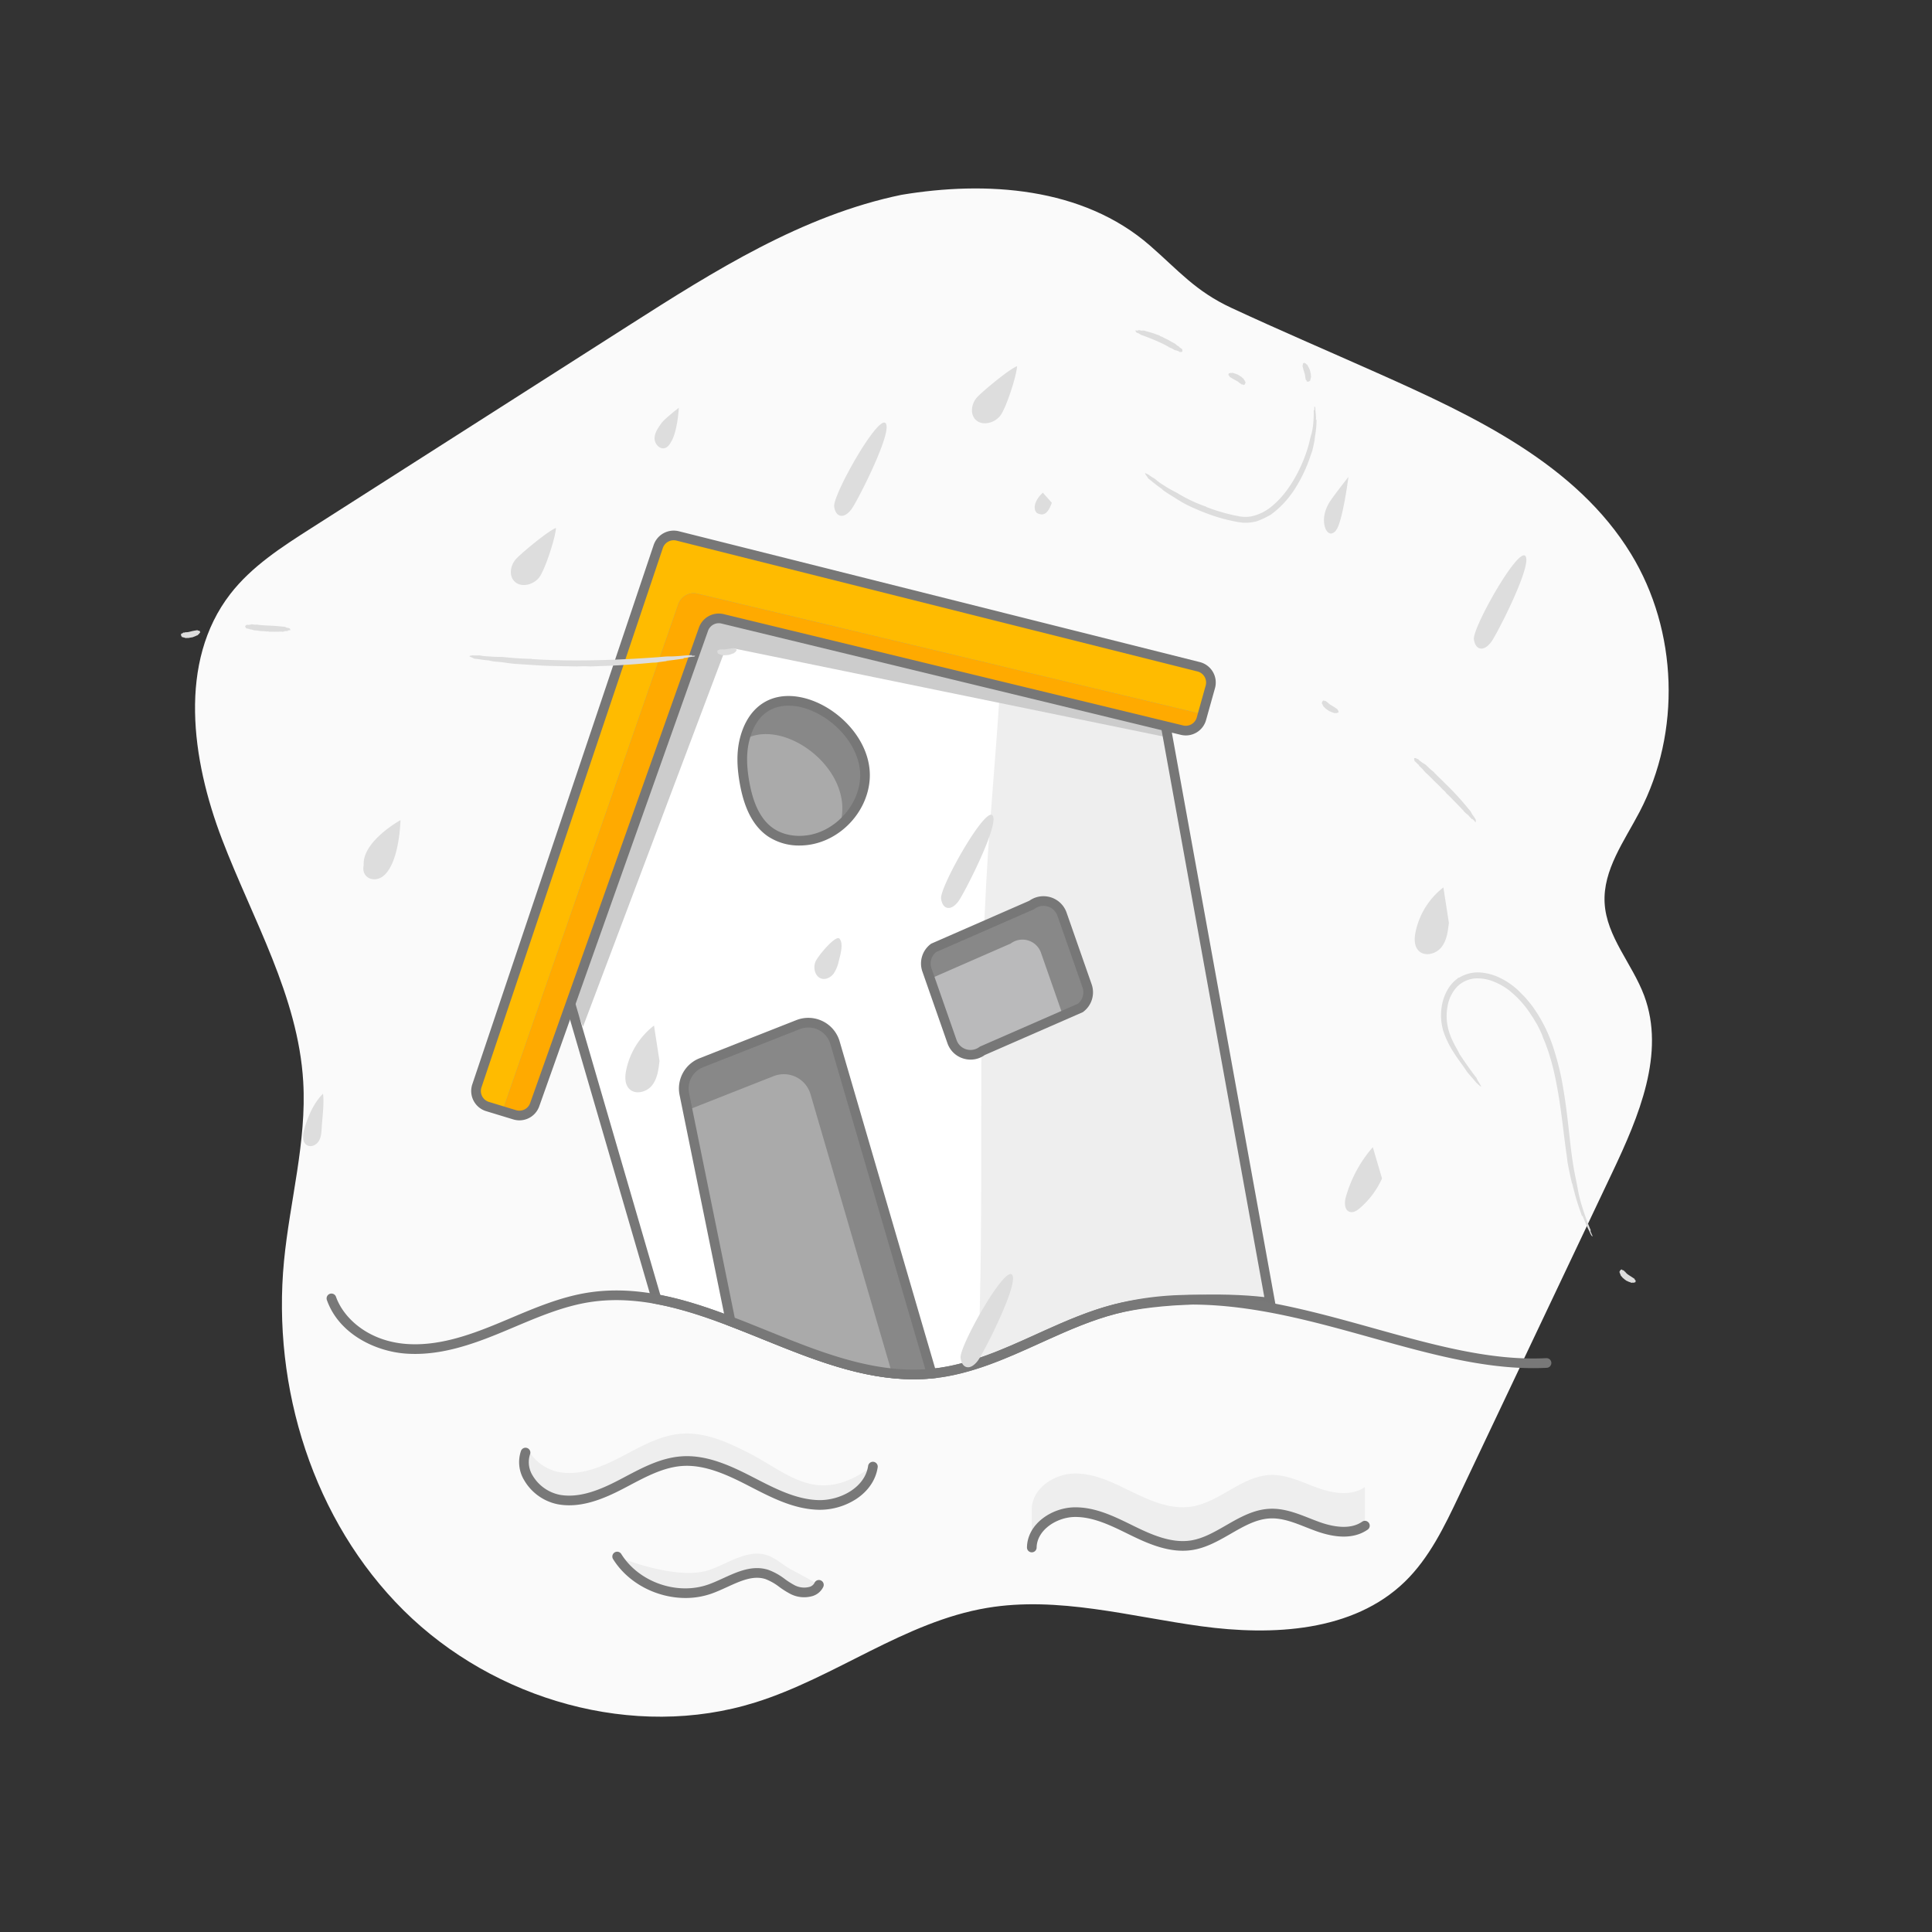 <svg xmlns="http://www.w3.org/2000/svg" viewBox="0 0 1000 1000"><rect x="0" y="0" width="1000" height="1000" fill="#333333" stroke="none"/><path d="M466.649 100.834c-51.446 10.62-97.009 39.42-141.287 67.684L161.074 273.39c-15.254 9.737-30.827 19.761-41.892 34.081-27.094 35.062-20.08 85.6-4.244 126.984s39.395 81.167 42.01 125.4c1.838 31.117-6.942 61.79-9.942 92.815-6.34 65.586 15.185 134.558 61.988 180.939s119.137 67.241 182.018 47.551c41.33-12.941 77.215-41.769 119.929-48.925 36.729-6.154 73.881 4.466 110.78 9.505s78.61 2.916 105.362-22.992c12.72-12.318 20.568-28.69 28.155-44.69l79.377-167.397c13.638-28.76 27.524-61.52 16.398-91.342-6.122-16.41-19.511-30.471-20.462-47.961-.929-17.064 10.203-32.035 18.117-47.181 21.54-41.23 19.805-93.687-4.414-133.403-28.416-46.599-81.26-71.39-131.107-93.62-25.233-11.253-50.672-22.134-75.73-33.772-18.632-8.654-27.302-19.268-42.15-32.236-34.93-30.507-85.067-33.57-128.619-26.312z" fill="#fafafa"/><path d="M410.223 812.779c-4.609-2.308-8.368-6.255-13.274-7.837-9.91-3.195-19.741 4.135-29.567 7.583-17.268 6.06-47.934-6.866-47.934-6.866 9.668 15.537 30.666 22.925 47.934 16.866 9.826-3.448 19.657-10.778 29.567-7.583 4.906 1.582 8.665 5.53 13.274 7.837s11.415 2.186 13.635-2.465c0 0-9.027-5.227-13.635-7.535zm13.473-44.052c-12.502-1.024-24.08-10.464-35.231-16.206s-23.126-11.353-35.636-10.444c-11.256.818-21.365 6.802-31.377 12.011s-21.18 9.892-32.277 7.835a23.573 23.573 0 0 1-15.75-11.403q-.722.446-1.413.966v.358c-3.826 10.618 6.066 22.248 17.162 24.305s22.266-2.625 32.278-7.834 20.12-11.194 31.377-12.012c12.51-.909 24.484 4.703 35.636 10.445s22.691 11.898 35.23 12.206c12.407.304 25.995-7.248 28.045-19.427-.652-1.623-11.95 10.52-28.044 9.2z" fill="#eee"/><path d="M600.1 357.655l-241.262-57.381-67.814 204.747 48.785 167.398c12.866 2.371 25.609 6.63 38.324 11.485 6.113 2.335 12.22 4.806 18.332 7.275 28.152 11.375 56.392 22.635 85.748 19.788.411-.04.823-.072 1.235-.118 20.345-2.247 38.94-11.19 57.74-19.67 11.7-5.277 23.48-10.375 35.812-13.566 21.118-5.466 52.179-6.442 73.482-3.313z" fill="#fff"/><path d="M600.1 357.655l-81.513-19.387c-1.402 29.781-4.027 59.508-6.233 89.235-3.055 41.157-4.25 82.292-4.422 123.556-.173 41.362.233 82.73-.748 124.084-.241 10.15-.455 20.335-.836 30.512 11.837-3.898 23.3-9.271 34.84-14.476 11.7-5.277 23.48-10.375 35.811-13.566 21.119-5.466 59.18-6.443 80.482-3.313z" fill="#eee"/><path d="M301.763 531.42L373.99 339.9a6.149 6.149 0 0 1 7.238-3.984l222.374 45.603-3.501-23.863-241.263-57.382-67.814 204.747z" fill="#ccc"/><path d="M472.832 713.915c-26.77 0-52.415-10.362-77.304-20.418l-.432-.175c-5.855-2.365-11.908-4.811-17.855-7.082-10.322-3.942-23.956-8.796-37.885-11.362l-1.516-.28-49.434-169.625 68.78-207.662 245.084 58.29.29 1.608 58.003 320.07-3.445-.505c-20.185-2.965-57.795-2.356-79.492 3.258-12.214 3.161-24.19 8.366-35.41 13.426l-3.905 1.767c-17.334 7.853-35.259 15.974-54.589 18.11-.274.029-.544.053-.814.078l-.453.042c-3.224.313-6.432.46-9.623.46zm-131.051-43.666c13.79 2.701 27.094 7.444 37.244 11.32 5.991 2.288 12.068 4.744 17.944 7.118l.432.173c27.298 11.03 55.524 22.435 84.57 19.619l.488-.045c.24-.022.478-.043.718-.07 18.535-2.047 36.092-10.002 53.07-17.694l3.913-1.77c11.418-5.148 23.618-10.448 36.214-13.707 21.09-5.46 56.77-6.321 78.036-3.817L597.932 359.71 360.49 303.237l-66.848 201.831z" fill="#777"/><path d="M385.439 382.626c-1.922 7.53-1.36 15.489.057 23.13 1.77 9.536 5.335 19.502 13.311 25.02 5.669 3.922 12.974 5.048 19.785 3.994 15.074-2.334 27.685-15.803 29.025-30.998 2.879-32.656-51.807-61.784-62.178-21.146z" fill="#aaa"/><path d="M385.439 382.626l-.019.08c19.386-10.915 52.733 12.58 50.469 38.266a31.72 31.72 0 0 1-1.288 6.52 35.097 35.097 0 0 0 13.016-23.72c2.879-32.656-51.807-61.784-62.178-21.146z" fill="#888"/><path d="M413.793 437.64a28.9 28.9 0 0 1-16.408-4.808c-7.263-5.025-11.956-13.732-14.347-26.62-1.78-9.597-1.786-17.288-.021-24.204 4.056-15.895 15.465-23.854 30.515-21.286 18.783 3.203 38.416 22.389 36.575 43.27-1.448 16.43-14.833 30.724-31.132 33.248a33.912 33.912 0 0 1-5.183.4zm-5.66-72.386c-7.237 0-16.49 3.177-20.272 17.99-1.58 6.189-1.55 13.197.093 22.056 2.138 11.524 6.153 19.184 12.276 23.42 4.775 3.304 11.33 4.608 17.98 3.578 13.861-2.146 25.685-14.773 26.917-28.746 1.583-17.96-16.136-35.121-32.435-37.9a27.24 27.24 0 0 0-4.559-.398z" fill="#777"/><path d="M559.184 521.721l-50.741 22.185a10.152 10.152 0 0 1-15.688-4.76l-12.965-37.081a10.152 10.152 0 0 1 3.479-11.463l50.74-22.185a10.152 10.152 0 0 1 15.688 4.761l12.966 37.08a10.152 10.152 0 0 1-3.48 11.463z" fill="#bababb"/><path d="M562.662 510.259l-12.965-37.081a10.152 10.152 0 0 0-15.688-4.76l-50.74 22.184a10.152 10.152 0 0 0-3.48 11.463l1.596 4.564 41.734-18.247a10.152 10.152 0 0 1 15.688 4.76l11.37 32.517 9.007-3.938a10.152 10.152 0 0 0 3.478-11.462z" fill="#888"/><path d="M502.38 548.458a12.781 12.781 0 0 1-3.715-.557 12.527 12.527 0 0 1-8.27-7.93L477.43 502.89a12.609 12.609 0 0 1 4.335-14.285l.234-.175 50.755-22.192a12.653 12.653 0 0 1 19.303 6.115l12.966 37.081a12.61 12.61 0 0 1-4.335 14.285l-.235.177-50.755 22.19a12.513 12.513 0 0 1-7.318 2.372zm-17.823-55.69a7.625 7.625 0 0 0-2.408 8.472l12.966 37.08a7.652 7.652 0 0 0 11.825 3.59l.233-.177 50.723-22.176a7.627 7.627 0 0 0 2.407-8.473l-12.967-37.08a7.651 7.651 0 0 0-11.824-3.589l-.234.176z" fill="#777"/><path d="M472.95 713.919c-26.885 0-52.94-10.53-78.239-20.752-29.315-11.846-59.633-24.094-90.218-19.064-13.128 2.159-25.794 7.504-38.043 12.674-2.6 1.097-5.2 2.194-7.802 3.262-15.241 6.256-31.699 11.86-48.784 10.567-15.815-1.204-34.525-10.249-40.676-27.746a2.5 2.5 0 0 1 4.717-1.658c3.893 11.074 16.64 22.92 36.338 24.417 16.045 1.22 31.835-4.184 46.506-10.205a842.895 842.895 0 0 0 7.757-3.244c12.517-5.282 25.461-10.745 39.175-13.001 31.975-5.258 62.948 7.258 92.904 19.362 28.087 11.35 57.13 23.093 86.588 19.833 18.54-2.047 36.096-10.002 53.076-17.695 12.886-5.839 26.211-11.876 40.125-15.477 46.915-12.143 91.597.313 134.807 12.36 31.2 8.699 60.677 16.906 89.192 15.426a2.5 2.5 0 0 1 .26 4.993c-29.344 1.518-59.19-6.791-90.795-15.603-42.573-11.869-86.595-24.141-132.212-12.336-13.496 3.493-26.621 9.44-39.313 15.192-17.335 7.854-35.261 15.975-54.59 18.111a98.242 98.242 0 0 1-10.774.584z" fill="#787878"/><path d="M246.834 562.023l93.877-279.16a8.408 8.408 0 0 1 10.017-5.474l269.685 67.73a8.408 8.408 0 0 1 6.05 10.421l-4.612 16.47a8.408 8.408 0 0 1-10.077 5.905L374.03 320.316a8.408 8.408 0 0 0-9.903 5.36l-87.37 246.11a8.408 8.408 0 0 1-10.371 5.231l-14.03-4.27a8.408 8.408 0 0 1-5.522-10.724z" fill="#999"/><path d="M246.834 562.023l93.877-279.16a8.408 8.408 0 0 1 10.017-5.474l269.685 67.73a8.408 8.408 0 0 1 6.05 10.421l-4.612 16.47a8.408 8.408 0 0 1-10.077 5.905L374.03 320.316a8.408 8.408 0 0 0-9.903 5.36l-87.37 246.11a8.408 8.408 0 0 1-10.371 5.231l-14.03-4.27a8.408 8.408 0 0 1-5.522-10.724z" fill="#999"/><path d="M351.098 312.646l-91.055 262.44 6.343 1.93a8.408 8.408 0 0 0 10.371-5.23l87.37-246.111a8.408 8.408 0 0 1 9.903-5.359l237.744 57.598a8.408 8.408 0 0 0 10.077-5.905l.652-2.33L361 307.287a8.408 8.408 0 0 0-9.903 5.36z" fill="#fa0"/><path d="M620.413 345.118L350.728 277.39a8.408 8.408 0 0 0-10.017 5.475l-93.877 279.16a8.408 8.408 0 0 0 5.522 10.723l7.687 2.34 91.055-262.44a8.408 8.408 0 0 1 9.903-5.359l261.502 62.392 3.96-14.14a8.408 8.408 0 0 0-6.05-10.422z" fill="#fb0"/><path d="M268.85 579.886a10.953 10.953 0 0 1-3.192-.478l-14.03-4.27a10.908 10.908 0 0 1-7.163-13.911l93.877-279.16a10.963 10.963 0 0 1 12.996-7.103l269.685 67.73a10.908 10.908 0 0 1 7.847 13.52l-4.611 16.47a10.87 10.87 0 0 1-13.073 7.66l-237.745-57.598a5.893 5.893 0 0 0-6.958 3.766l-87.37 246.11a10.892 10.892 0 0 1-10.263 7.264zm-19.646-17.066a5.909 5.909 0 0 0 3.88 7.535l14.03 4.27a5.9 5.9 0 0 0 7.287-3.675l87.37-246.111a10.88 10.88 0 0 1 12.848-6.953l237.744 57.598a5.884 5.884 0 0 0 7.08-4.148l4.612-16.47a5.908 5.908 0 0 0-4.251-7.323l-269.685-67.729a5.93 5.93 0 0 0-7.038 3.847z" fill="#777"/><path d="M476.412 691.179l-44.21-151.448a14.399 14.399 0 0 0-19.112-9.392l-50.05 19.726a14.399 14.399 0 0 0-8.8 16.407l23.893 117.432c6.113 2.335 12.22 4.806 18.332 7.275 28.152 11.375 56.392 22.635 85.748 19.788z" fill="#aaa"/><path d="M476.412 691.179l-44.21-151.448a14.399 14.399 0 0 0-19.112-9.392l-50.05 19.726a14.399 14.399 0 0 0-8.8 16.407l1.646 8.088 44.538-17.555a14.399 14.399 0 0 1 19.11 9.393l42.157 144.413a102.215 102.215 0 0 0 20.522.156z" fill="#888"/><path d="M472.832 713.915c-26.77 0-52.415-10.362-77.304-20.418l-.432-.175c-5.855-2.365-11.908-4.811-17.855-7.083l-1.284-.49-24.166-118.778a16.837 16.837 0 0 1 10.333-19.232l50.05-19.726a16.9 16.9 0 0 1 22.429 11.022l44.209 151.444 6.65 22.684-3.008.292c-3.224.313-6.431.46-9.623.46zm-92.523-31.854c5.574 2.146 11.203 4.42 16.66 6.625l.432.174c26.35 10.647 53.568 21.658 81.549 19.86l-4.938-16.841-44.21-151.449a11.899 11.899 0 0 0-15.794-7.765l-50.05 19.726a11.859 11.859 0 0 0-7.272 13.559zm44.104 99.402q-.39 0-.779-.01c-12.703-.313-24.15-6.213-35.219-11.918l-1.095-.565c-10.91-5.617-22.552-11.025-34.31-10.174-9.478.69-18.405 5.405-27.037 9.966-1.125.594-2.246 1.187-3.367 1.77-10.058 5.234-21.95 10.286-33.887 8.075a26.022 26.022 0 0 1-17.35-12.364 18.038 18.038 0 0 1-1.71-15.246 2.5 2.5 0 0 1 4.705 1.695 13.105 13.105 0 0 0 1.342 11.063 21.188 21.188 0 0 0 13.924 9.936c10.446 1.938 21.364-2.753 30.668-7.594a635.908 635.908 0 0 0 3.338-1.755c9.089-4.802 18.487-9.768 29.012-10.533 13.05-.955 25.417 4.773 36.96 10.716l1.098.566c10.568 5.447 21.495 11.08 33.051 11.364 11.025.236 23.927-6.413 25.579-17.682a2.5 2.5 0 1 1 4.947.725c-.95 6.48-4.906 12.306-11.137 16.405a34.821 34.821 0 0 1-18.733 5.56z" fill="#787878"/><path d="M681.95 770.103c-7.998-2.891-15.931-6.99-24.43-6.673-14.775.551-26.192 14.112-40.8 16.387-10.493 1.633-20.901-2.798-30.44-7.464s-19.407-9.794-30.025-9.671-22.021 7.682-22.2 18.3v20c.179-10.618 11.582-18.177 22.2-18.3s20.485 5.006 30.024 9.671 19.947 9.097 30.44 7.464c14.61-2.275 26.026-15.836 40.801-16.387 8.498-.317 16.432 3.782 24.43 6.673s17.54 4.435 24.521-.422v-20c-6.981 4.857-16.523 3.313-24.521.422z" fill="#eee"/><path d="M534.057 803.481h-.043a2.5 2.5 0 0 1-2.458-2.541c.206-12.248 12.922-20.62 24.67-20.758l.41-.002c10.511 0 20.052 4.682 29.285 9.213l1.458.714c8.814 4.312 19.055 8.789 28.956 7.239 6.371-.992 12.12-4.302 18.206-7.806 7.08-4.076 14.401-8.292 22.886-8.608 7.242-.269 13.928 2.365 20.4 4.914a186.76 186.76 0 0 0 4.973 1.905c6.626 2.396 15.862 4.32 22.244-.122a2.5 2.5 0 1 1 2.855 4.105c-6.533 4.544-15.55 4.788-26.798.72a191.347 191.347 0 0 1-5.107-1.956c-6.268-2.47-12.191-4.806-18.38-4.57-7.249.27-13.724 4-20.578 7.945-6.215 3.578-12.642 7.279-19.932 8.414-11.346 1.764-22.424-3.043-31.923-7.687l-1.463-.718c-8.72-4.28-17.733-8.702-27.091-8.702-.114 0-.228 0-.342.002-9.208.107-19.575 6.64-19.73 15.842a2.5 2.5 0 0 1-2.498 2.457zm-179.25 23.635c-14.756 0-29.654-7.557-37.481-20.135a2.5 2.5 0 1 1 4.245-2.643c9.054 14.55 28.813 21.5 44.983 15.827 2.532-.888 5.048-2.037 7.711-3.255 7.512-3.433 15.28-6.982 23.452-4.348a32.214 32.214 0 0 1 8.52 4.75 41.427 41.427 0 0 0 5.105 3.232 10.746 10.746 0 0 0 7.733.803 4.131 4.131 0 0 0 2.527-2.11 2.5 2.5 0 0 1 4.513 2.154 9.072 9.072 0 0 1-5.417 4.686 15.593 15.593 0 0 1-11.594-1.062 45.741 45.741 0 0 1-5.738-3.61 28.025 28.025 0 0 0-7.183-4.082c-6.325-2.042-12.89.96-19.84 4.135-2.648 1.21-5.386 2.462-8.134 3.426a40.472 40.472 0 0 1-13.402 2.232z" fill="#787878"/><path d="M687.923 260.314c-2.28 3.847-3.426 8.604-2.026 12.851.5 1.52 1.69 3.145 3.28 2.974a3.989 3.989 0 0 0 2.537-1.947c3.287-4.586 6.248-27.349 6.248-27.349s-8.116 10.226-10.04 13.47zm-148.15-5.303c-5.778 5.399-4.452 9.85-2.77 10.66 1.993.957 5.043 1.653 7.41-5.45m218.485 70.703c.255 1.846.992 3.894 2.728 4.574 2.33.911 4.694-1.179 6.197-3.179 3.031-4.032 21.748-40.636 17.634-44.607s-27.365 37.36-26.559 43.212zm-265.7 371.98c.254 1.847.991 3.895 2.727 4.574 2.33.912 4.694-1.178 6.198-3.178 3.03-4.032 21.747-40.636 17.633-44.607s-27.365 37.36-26.558 43.211zM431.772 262.2c.255 1.847.992 3.895 2.728 4.574 2.33.912 4.694-1.179 6.197-3.179 3.032-4.032 21.748-40.636 17.634-44.607s-27.365 37.36-26.559 43.212zm55.335 202.971c.254 1.847.991 3.895 2.727 4.574 2.33.912 4.694-1.178 6.198-3.178 3.03-4.032 21.747-40.636 17.633-44.607s-27.365 37.36-26.558 43.212zm259.987-5.847a39.23 39.23 0 0 0-14.442 23.262c-.651 3.295-.716 7.137 1.642 9.527 3.146 3.189 8.957 1.711 11.751-1.79s3.394-8.214 3.888-12.666m-411.419 53.168a39.23 39.23 0 0 0-14.442 23.263c-.652 3.294-.717 7.136 1.642 9.527 3.146 3.188 8.957 1.71 11.751-1.79s3.394-8.214 3.888-12.666m369.219 44.606a66.606 66.606 0 0 0-13.945 25.746c-.802 2.852-.842 6.846 1.978 7.752 1.83.588 3.716-.632 5.178-1.88a44.101 44.101 0 0 0 11.55-15.402M188.23 447.46c.022.628-.158 1.251-.172 1.886-.123 5.537 6.118 7.529 10.405 4.02 8.4-6.875 8.832-28.866 8.832-28.866s-19.474 10.714-19.064 22.96zm-30.84 137.365c-.79 2.86-.957 6.661 1.679 8.026 2.053 1.063 4.693-.229 5.911-2.194s1.383-4.384 1.514-6.692c.33-5.802 1.362-12.166.712-17.868-4.901 4.764-8.01 12.193-9.816 18.728zm277.184-98.935c-1.746-2.293-10.685 8.225-12.34 11.597s-.315 8.426 3.372 9.139c2.256.436 4.557-.905 5.926-2.749a18.482 18.482 0 0 0 2.598-6.336c1.45-5.353 2.19-9.358.444-11.651zM287.772 273.265c-3.924 1.401-17.855 12.979-20.665 16.056s-3.815 8.236-1.056 11.36c3.343 3.786 10.06 2.145 13.095-1.893s8.357-20.48 8.626-25.523zm238.661-83.719c-3.925 1.402-17.856 12.979-20.666 16.056s-3.814 8.236-1.056 11.36c3.343 3.786 10.06 2.145 13.096-1.892s8.356-20.48 8.626-25.524zm-175.081 21.537s-7.3 5.571-8.985 7.942-3.514 4.9-3.57 7.807 2.7 5.999 5.454 5.062c1.562-.531 2.502-2.084 3.31-3.523 3.236-5.758 3.791-17.288 3.791-17.288z" fill="#ddd"/><path d="M687.386 363.537c.06-.08-.048.131-.08.196a8.66 8.66 0 0 0 1.457 1.138 36.884 36.884 0 0 1 3.146 1.993c.137.103.355.092.381.356a.707.707 0 0 0 .195.426 1.044 1.044 0 0 1 .372.533c.05.005-.152.264-.146.278-.007.099.028.146.015.253-.313.502-.27.282-.312.236-.08-.086-.34.08-.39-.056-.066.08-.105.225-.172.261-.278-.092-.546-.01-.754-.218-.115.221.086.05.028.2a2.332 2.332 0 0 0-.644-.028c-.08 0-.08-.137-.151-.155-.46-.117-.898-.305-1.378-.479a9.325 9.325 0 0 0-1.212-.5c-.045-.314-.29-.322-.483-.357-.317-.425-.909-.594-1.311-1.05a5.15 5.15 0 0 0-.787-.728 1.308 1.308 0 0 1-.288-.605c-.042-.122-.138-.158-.198-.244-.075-.106-.207-.097-.111-.435-.217-.083-.21-.394-.452-.521.201-.416.147-.536.381-.988.204-.278.262-.24.418-.416.087.043.264-.043.415-.112.093-.042.042.12.082.173.077.102.252.104.355.157.17.088.435-.007.587.054a1.781 1.781 0 0 0 .994.733c0-.014.051-.089.043-.095zm54.976 36.124c.094-.051.01.193-.01.27l6.095 6.01a143.882 143.882 0 0 1 11.676 12.766 8.92 8.92 0 0 1 1.427 1.893 8.54 8.54 0 0 0 .915 1.552 15.302 15.302 0 0 1 1.485 2.316c.146.15-.234.194-.205.245.056.215.19.423.233.638-.51.307-.554-.09-.707-.315-.293-.427-.904-.759-1.149-1.22-.126.007-.125.24-.287.14a33.484 33.484 0 0 1-2.329-2.569c-.15.206.287.35.242.546-.537-.603-1.263-1.212-1.88-1.783-.232-.212-.343-.534-.57-.76-1.444-1.476-2.895-3.043-4.5-4.642-1.417-1.42-2.706-2.84-4.156-4.105a7.32 7.32 0 0 0-1.862-1.955c-1.43-1.72-3.49-3.43-5.304-5.345a65.706 65.706 0 0 0-3.432-3.313 19.608 19.608 0 0 1-1.726-1.942c-.302-.359-.66-.64-.975-.949-.392-.384-.816-.629-.963-1.182-.828-.624-1.246-1.289-2.241-2.042.08-.52-.275-.892-.142-1.434.283-.214.535-.015.809-.094a4.804 4.804 0 0 0 1.248.58c.256.091.32.352.531.547.408.382 1 .752 1.424 1.082.703.545 1.462.886 2.052 1.351a48.686 48.686 0 0 0 4.283 3.837c-.019-.034.052-.092.018-.123zm12.068 106.668c.092-.213.711-.292.909-.337a18.556 18.556 0 0 1 10.787-2.639 27.85 27.85 0 0 1 10.667 2.995 38.381 38.381 0 0 1 9.101 6.322c1.282 1.317 2.614 2.594 3.86 3.952 1.154 1.434 2.397 2.808 3.482 4.298a76.983 76.983 0 0 1 10.508 20.58 136.517 136.517 0 0 1 5.17 20.634c1.212 6.822 2.066 13.603 2.854 20.502.788 6.908 1.46 13.906 2.656 21.162.62 3.861 1.557 7.91 2.193 11.463a77.39 77.39 0 0 0 2.058 8.546 131.563 131.563 0 0 0 4.576 12.713c.446.93-.253.178-.143.441.363.95.9 2.057 1.25 2.982-.668-.025-1.267-1.656-1.838-2.893a78.388 78.388 0 0 1-3.348-7.673c-.227-.311-.037.607-.414-.215-1.123-3.092-2.029-5.678-2.793-8.3a93.448 93.448 0 0 1-2.13-8.462c-.188.37.494 2.235.487 2.877-.978-3.964-2.02-8.57-2.79-12.734-.295-1.548-.404-3.158-.654-4.754-1.505-10.33-2.47-21.022-4.398-32.203-.896-4.94-1.785-9.768-3.048-14.43l-.447-1.753-.518-1.725c-.351-1.147-.677-2.3-1.05-3.433-.822-2.238-1.555-4.508-2.553-6.66-.396-1.06-.739-2.165-1.24-3.192a155.755 155.755 0 0 0-1.487-3.076c-.467-1.033-1.115-1.942-1.654-2.883-.581-.913-1.067-1.856-1.679-2.662a52.184 52.184 0 0 0-11.66-13.142 33.728 33.728 0 0 0-8.096-4.594 22.397 22.397 0 0 0-9.06-1.627 14.748 14.748 0 0 0-9.804 4.337 19.439 19.439 0 0 0-4.888 9.856 27.647 27.647 0 0 0 .394 12.275 35.553 35.553 0 0 0 2.361 6.219c1.155 2.443 2.465 4.455 3.44 6.563 2.895 4.271 4.96 7.383 8.771 12.318.42 1.295 1.992 3.294 2.389 4.466-.579-.118-1.643-1.343-2.355-1.852-1.443-1.732-3.008-3.529-4.366-5.099-.84-.972-1.344-1.915-2.172-3.076-1.618-2.26-3.702-5.054-5.128-7.374a48.574 48.574 0 0 1-5.534-11.206 29.015 29.015 0 0 1-.557-14.493 24.436 24.436 0 0 1 2.792-7.174 18.81 18.81 0 0 1 5.472-5.967c-.18.1-.174-.026-.373.127zm86.993 151.962c.066-.076-.06.126-.097.188a6.988 6.988 0 0 0 1.33 1.223c1.117.776 2.02 1.264 3.037 2.009.136.098.35.082.38.341a.676.676 0 0 0 .2.414 1.026 1.026 0 0 1 .385.51c.05.003-.144.268-.138.282-.003.099.033.144.024.25-.295.513-.261.292-.305.249-.084-.082-.34.093-.396-.04-.065.082-.099.227-.165.266-.286-.082-.556.003-.773-.199-.113.223.088.049.034.2a2.554 2.554 0 0 0-.658-.022c-.081 0-.084-.135-.157-.153a12.231 12.231 0 0 1-1.408-.501 12.341 12.341 0 0 0-1.228-.556c-.036-.32-.285-.34-.48-.39-.305-.448-.895-.668-1.27-1.167a6.025 6.025 0 0 0-.733-.82 1.318 1.318 0 0 1-.229-.644c-.03-.129-.121-.176-.172-.27-.062-.117-.194-.126-.06-.452-.205-.112-.16-.425-.381-.586.252-.388.215-.516.506-.935.237-.248.289-.204.465-.358.078.054.261-.01.416-.059.096-.03.025.125.056.182.06.11.23.133.323.197.153.107.421.042.56.117a1.635 1.635 0 0 0 .883.816c0-.015.058-.086.05-.092zM641.501 198.392c-.055.084.041-.133.07-.2a8.729 8.729 0 0 0-1.512-1.077 37.135 37.135 0 0 1-3.242-1.856c-.142-.097-.36-.077-.398-.34a.702.702 0 0 0-.212-.415 1.038 1.038 0 0 1-.395-.516c-.05-.003.143-.269.136-.282.003-.1-.033-.145-.024-.252.294-.513.26-.292.304-.248.083.082.337-.095.393.039.063-.083.096-.228.162-.267.282.079.548-.013.763.184.107-.225-.087-.047-.036-.198a2.332 2.332 0 0 0 .645 0c.08-.003.086.132.157.147.465.096.909.265 1.395.416a9.257 9.257 0 0 0 1.229.443c.059.311.303.308.496.334.335.41.931.55 1.353.988a5.132 5.132 0 0 0 .817.691c.154.105.225.363.316.592.048.121.145.152.21.235.08.103.21.088.132.431.22.073.228.387.476.502-.177.427-.117.545-.325 1.011-.187.289-.247.254-.392.437-.09-.039-.26.056-.407.132-.09.048-.05-.119-.092-.169-.082-.1-.257-.093-.362-.142-.175-.08-.433.027-.588-.028a1.798 1.798 0 0 0-1.03-.69c0 .015-.047.093-.039.098zm-36.519-18.572c-.06.083-.014-.157-.002-.23a60.85 60.85 0 0 0-4.37-2.246c-3.363-1.555-5.94-2.52-9.093-3.716a3.244 3.244 0 0 1-1.241-.507 2.775 2.775 0 0 0-.892-.539 6.343 6.343 0 0 1-1.434-.663c-.12-.008.07-.296.04-.312-.092-.115-.224-.172-.31-.296.18-.564.323-.31.472-.254.283.104.715-.067.981.1.07-.088.003-.255.122-.29a8.879 8.879 0 0 1 2.018.382c.039-.25-.256-.08-.28-.25a15.114 15.114 0 0 0 1.552.171c.19.02.332.189.518.231 1.204.266 2.422.646 3.712 1.048 1.144.358 2.181.834 3.287 1.155a2.878 2.878 0 0 0 1.43.706c1.108.726 2.6 1.232 3.93 2.042.805.49 1.63.947 2.451 1.36a6.056 6.056 0 0 1 1.213.962 5.451 5.451 0 0 0 .675.426c.268.18.558.23.658.647.566.215.843.64 1.51.926-.063.478.173.668.072 1.18-.197.287-.364.21-.551.377a1.868 1.868 0 0 0-.833-.04c-.17.015-.21-.185-.35-.275a6.274 6.274 0 0 0-.952-.383c-.47-.2-.98-.195-1.381-.35a12.287 12.287 0 0 0-2.944-1.473c.014.021-.031.1-.008.111zm18.955 82.19c.129-.058.312.265.382.367a95.754 95.754 0 0 0 11.382 3.63c.988.23 1.976.48 2.974.694l3.014.597a18.585 18.585 0 0 0 5.772.022 24.514 24.514 0 0 0 11.082-5.482 46.45 46.45 0 0 0 7.992-8.731 69.998 69.998 0 0 0 5.958-10.075 75.499 75.499 0 0 0 4.448-11.34c.68-2.14 1.076-4.49 1.697-6.475.196-.708.394-1.503.574-2.342.144-.843.308-1.727.411-2.61a60.297 60.297 0 0 0 .363-7.741c-.068-.588.3-.057.296-.221.055-.592-.021-1.304.014-1.882.601.12.536 1.134.564 1.929.045.752.18 1.586.23 2.43l.089 1.253c0 .41-.015.809-.05 1.184.095.22.257-.317.305.212a46.308 46.308 0 0 1-1.163 10.14c.282-.132.277-1.31.508-1.636-.422 2.353-.956 5.068-1.573 7.479-.248.891-.653 1.752-.934 2.657a74.328 74.328 0 0 1-8.29 17.323 48.868 48.868 0 0 1-12.062 12.884 40.078 40.078 0 0 1-7.632 3.596c-.862.195-1.753.386-2.669.52a20.75 20.75 0 0 1-2.835.181c-.483-.01-.972.006-1.46-.027l-1.473-.175a13.115 13.115 0 0 1-1.424-.23l-1.39-.27a87.519 87.519 0 0 1-11.255-2.984 119.416 119.416 0 0 1-13.058-5.379 60.768 60.768 0 0 1-3.319-1.795c-1.08-.667-2.18-1.316-3.251-2.027-1.133-.756-2.317-1.381-3.384-2.113l-1.917-1.246a10.302 10.302 0 0 1-1.6-1.38c-2.545-1.652-4.14-3.146-7.015-5.367-.293-.829-1.39-1.813-1.565-2.61.43-.093 1.14.484 1.657.606a24.487 24.487 0 0 0 3.19 2.098 21.25 21.25 0 0 1 1.66 1.36c.63.477 1.36.983 2.087 1.478l2.12 1.351c2.12 1.37 4.18 2.35 6.037 3.369a76.12 76.12 0 0 0 14.658 6.945c-.094-.05-.025-.12-.145-.166zm51.477-66.784c-.1.02.123-.065.19-.091a8.584 8.584 0 0 0-.326-1.812 36.603 36.603 0 0 1-1.016-3.57c-.034-.168-.203-.303-.047-.52a.714.714 0 0 0 .137-.448 1.056 1.056 0 0 1 .077-.648c-.034-.036.288-.099.293-.113.07-.07.076-.13.157-.201.565-.174.387-.036.388.027.003.117.307.163.254.3.102-.017.227-.101.3-.084.146.253.4.37.417.665.233-.09-.03-.096.112-.17a2.317 2.317 0 0 0 .461.448c.06.054-.03.156.011.217.265.395.467.828.71 1.28a9.425 9.425 0 0 0 .573 1.184c-.175.266.002.436.123.591-.046.53.284 1.054.281 1.664a5.172 5.172 0 0 0 .103 1.07 1.297 1.297 0 0 1-.188.641c-.05.12-.003.21-.015.314-.015.129.09.211-.208.396.107.207-.107.432-.01.688-.429.17-.469.295-.947.47a2.953 2.953 0 0 1-.59.025c-.036-.09-.226-.145-.385-.196-.098-.03.05-.117.054-.181.011-.127-.118-.246-.16-.353-.068-.179-.329-.286-.401-.432a1.762 1.762 0 0 0-.252-1.202c-.01.01-.099.032-.096.041zM96.083 327.082c-.017-.1.063.125.089.192a9.82 9.82 0 0 0 1.869-.25 28.648 28.648 0 0 1 3.709-.77c.173-.02.33-.179.528-.002a.706.706 0 0 0 .433.18 1.032 1.032 0 0 1 .638.14c.04-.03.06.298.073.304.06.078.118.09.178.178.097.584-.016.392-.077.386-.116-.01-.2.29-.327.223.004.104.071.237.046.31-.266.12-.409.362-.698.35.063.242.096-.02.154.129a2.267 2.267 0 0 0-.486.418c-.057.054-.148-.046-.212-.01-.409.23-.848.392-1.304.6a8.22 8.22 0 0 0-1.189.482c-.249-.192-.425-.027-.581.084-.516-.08-1.038.22-1.635.187a4.79 4.79 0 0 0-1.054.058 1.337 1.337 0 0 1-.633-.209c-.119-.053-.21-.009-.312-.024-.128-.018-.21.084-.396-.215-.206.1-.434-.116-.69-.024-.178-.428-.305-.469-.491-.944a2.786 2.786 0 0 1-.033-.586c.091-.035.146-.223.197-.38.032-.097.121.05.188.056.13.012.253-.114.364-.154.184-.066.296-.323.448-.392a1.897 1.897 0 0 0 1.245-.22c-.011-.01-.03-.099-.04-.097zm37.244-3.909c.02-.1.066.138.083.21a65.77 65.77 0 0 0 4.358.356c3.294.151 5.784.255 8.803.635a2.485 2.485 0 0 1 1.194.21 2.44 2.44 0 0 0 .88.343 4.463 4.463 0 0 1 1.366.395c.108-.012-.025.303.003.315.095.097.219.132.309.24-.094.585-.247.359-.383.328-.26-.057-.611.187-.863.072-.048.1.032.25-.065.307a8.088 8.088 0 0 1-1.782.043c.01.25.231.02.28.182a8.946 8.946 0 0 0-1.338.197c-.162.028-.314-.102-.479-.093-1.061.054-2.156.037-3.317.062-1.03.02-2.006-.074-2.994.025a2.06 2.06 0 0 0-1.375-.121c-1.128-.253-2.499-.135-3.838-.352a23.237 23.237 0 0 0-2.43-.256 4.958 4.958 0 0 1-1.31-.377 4.072 4.072 0 0 0-.692-.107c-.279-.05-.526.026-.763-.31-.528.041-.909-.223-1.546-.197-.136-.458-.397-.529-.52-1.036.043-.343.207-.344.29-.575a1.554 1.554 0 0 0 .68-.32c.131-.088.241.077.387.1a5.095 5.095 0 0 0 .913-.056c.455-.017.865-.235 1.249-.258a10.416 10.416 0 0 0 2.933.144c-.02-.014-.01-.105-.033-.106zm141.4 17.727c.094-.096.337.152.424.227 6.93.45 14.243.685 21.596.706 8.166.031 15.332-.155 22.336-.44 7.004-.268 13.845-.68 21.366-1.218 1.998-.158 4.115-.43 5.978-.41 1.32.024 2.93-.06 4.52-.175 2.28-.157 4.474-.436 6.938-.487.524-.08.061.3.208.292.527.03 1.156-.017 1.667.025-.1.606-.996.494-1.688.554-1.315.114-2.906.57-4.223.625-.176.124.308.214-.14.33-3.319.418-5.509.826-8.827 1.074.186.239 1.16-.107 1.49.018-2.062.242-4.44.578-6.577.874-.796.104-1.62.067-2.44.14a424.5 424.5 0 0 1-16.62 1.281c-5.175.317-10.128.427-15.09.64a61.066 61.066 0 0 0-6.985.003c-5.755-.157-12.663-.143-19.46-.532l-12.279-.8c-2.171-.126-4.363-.487-6.59-.798-1.178-.17-2.347-.22-3.47-.356a16.309 16.309 0 0 1-3.794-.635c-2.655-.169-4.52-.63-7.7-.926-.604-.521-1.887-.722-2.403-1.284.274-.317 1.083-.236 1.529-.424a28.447 28.447 0 0 0 3.4.02 11.636 11.636 0 0 1 1.89.291c1.396.18 3.149.227 4.5.336 2.238.182 4.27.122 6.16.218 4.543.472 9.31.873 14.453.943-.094-.017-.055-.106-.17-.111zm99.107-4.983c-.007-.1.049.13.067.2a8.729 8.729 0 0 0 1.855-.068 37.18 37.18 0 0 1 3.701-.503c.172-.01.333-.159.522.026a.702.702 0 0 0 .422.2 1.038 1.038 0 0 1 .628.17c.041-.03.05.3.064.306.058.08.114.094.172.184.08.587-.028.39-.09.383-.116-.015-.21.28-.335.208 0 .105.063.24.035.31-.272.11-.427.345-.718.32.052.243.098-.017.149.135a2.338 2.338 0 0 0-.511.393c-.061.051-.148-.053-.214-.02-.427.206-.882.343-1.36.52a9.239 9.239 0 0 0-1.244.397c-.236-.211-.428-.06-.597.037-.515-.12-1.074.131-1.674.041a5.136 5.136 0 0 0-1.069-.05 1.322 1.322 0 0 1-.612-.277c-.112-.066-.208-.032-.309-.059-.126-.033-.22.059-.368-.26-.218.075-.416-.168-.683-.108-.12-.447-.24-.504-.359-1a2.872 2.872 0 0 1 .045-.586c.095-.023.173-.203.242-.352.043-.093.112.064.176.078.126.029.26-.082.374-.108.187-.043.327-.285.483-.336a1.798 1.798 0 0 0 1.238-.08c-.01-.012-.02-.102-.03-.1z" fill="#ddd" fill-rule="evenodd"/></svg>